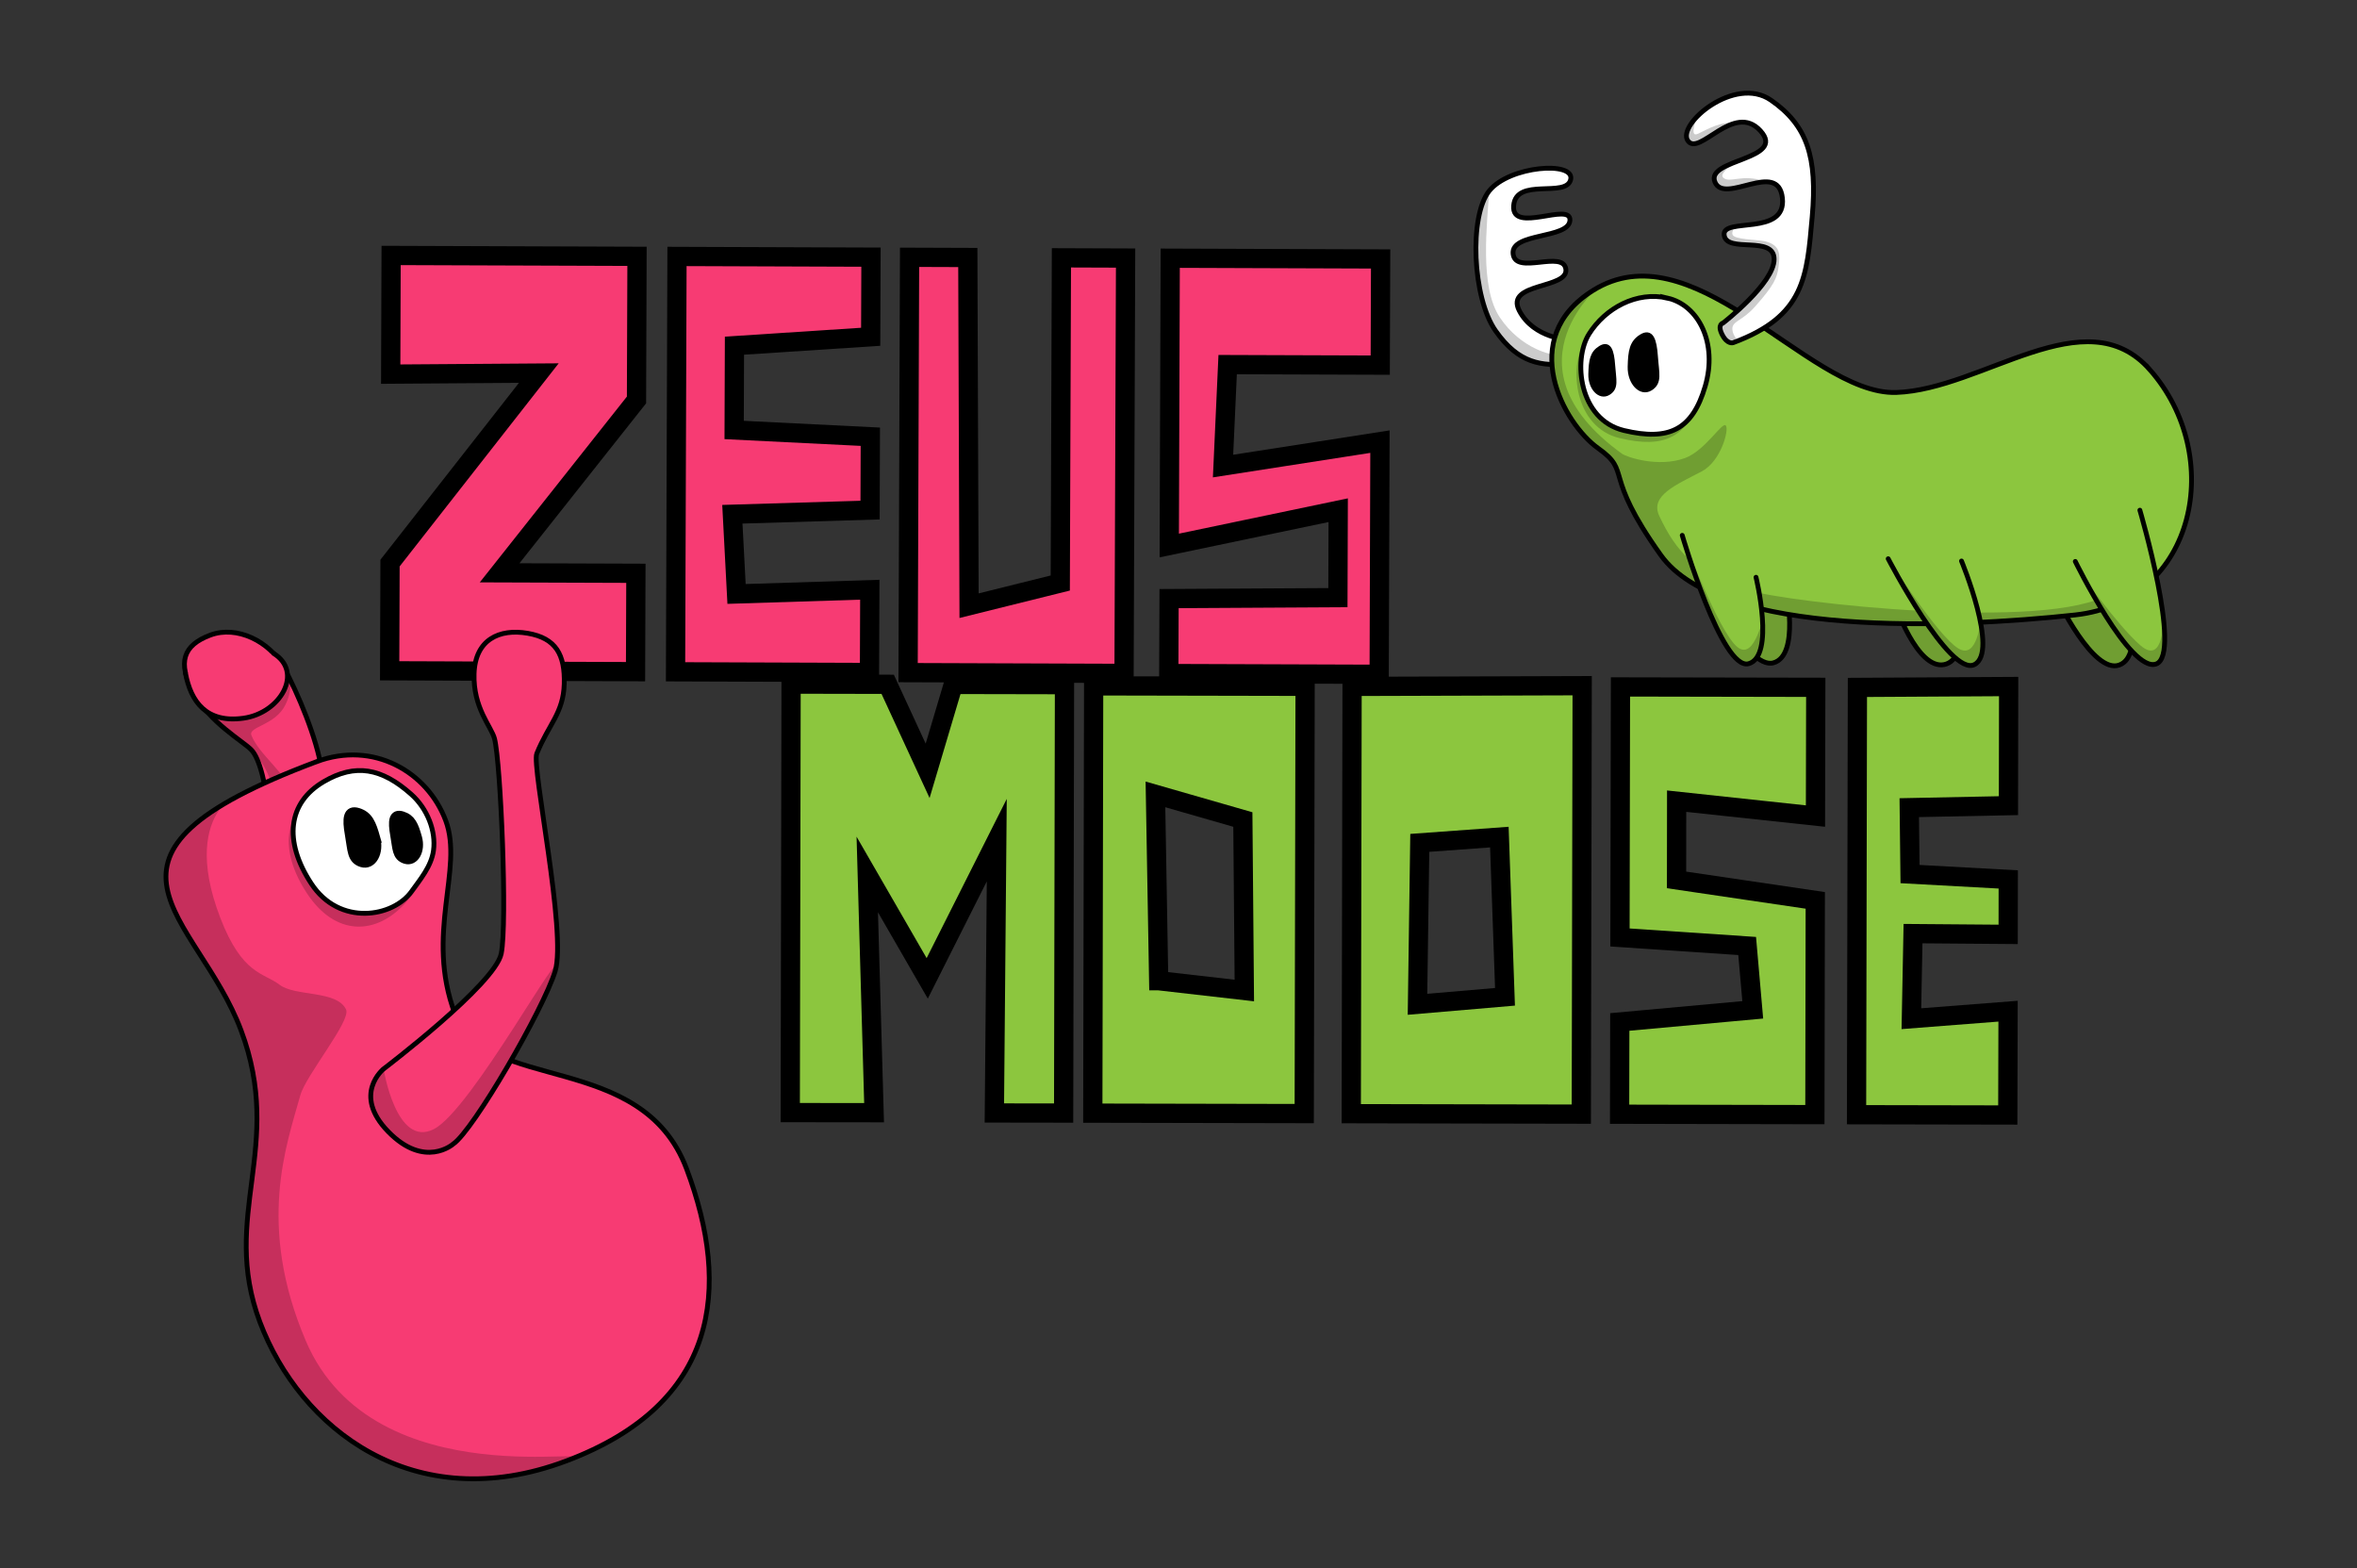 <svg enable-background="new 0 0 245 163" version="1.1" viewBox="0 0 245 163" xml:space="preserve" xmlns="http://www.w3.org/2000/svg">
<rect x="0" y="0" width="245" height="163" fill="#333333" stroke="none"/>
<polygon class="logo-moose-letters" transform="translate(0,1)" points="82.143 114.64 82.23 70.105 92.272 70.125 96.423 79.118 99.093 70.138 110.65 70.161 110.56 114.69 103.36 114.68 103.61 86.322 96.38 100.69 90.149 89.891 90.857 114.65" fill="#8cc63e" stroke="#000" stroke-miterlimit="10" stroke-width="2"/>
<polygon class="logo-moose-letters" transform="translate(0,1)" points="188.74 70.438 188.71 83.82 174.28 82.271 174.27 90.456 188.69 92.583 188.65 114.85 168.35 114.81 168.37 105.22 182.19 103.96 181.61 97.324 168.39 96.437 168.44 70.398" fill="#8cc63e" stroke="#000" stroke-miterlimit="10" stroke-width="2"/>
<polygon class="logo-moose-letters" transform="translate(0,1)" points="193.07 70.448 192.98 114.86 208.7 114.89 208.73 104.1 198.68 104.88 198.85 96.038 208.74 96.117 208.75 90.406 198.54 89.848 198.46 82.946 208.77 82.738 208.79 70.357" fill="#8cc63e" stroke="#000" stroke-miterlimit="10" stroke-width="2"/>
<path class="logo-moose-letters" transform="translate(0,1)" d="m135.66 70.333l-0.09 44.41-21.978-0.045 0.088-44.41 21.98 0.045zm-15.219 30.601l8.902 1.017-0.153-17.773-9.086-2.611 0.337 19.367z" fill="#8cc63e" stroke="#000" stroke-miterlimit="10" stroke-width="2"/>
<path class="logo-moose-letters" transform="translate(0,1)" d="m164.46 70.269l-0.089 44.532-23.913-0.048 0.085-44.41 23.917-0.074zm-17.117 33.115l9.095-0.779-0.586-16.599-8.272 0.601-0.237 16.777z" fill="#8cc63e" stroke="#000" stroke-miterlimit="10" stroke-width="2"/>
<polygon class="logo-zeus-letters" points="40.611 38.886 40.655 26.552 66.215 26.642 66.161 41.572 51.933 59.537 66.098 59.586 66.062 69.811 40.502 69.72 40.542 58.523 56.008 38.777" fill="#f73b73" stroke="#000" stroke-miterlimit="10" stroke-width="2"/>
<polygon class="logo-zeus-letters" points="70.371 26.655 70.22 69.825 90.38 69.897 90.412 61.295 76.561 61.733 76.126 53.45 90.44 53.018 90.467 45.392 76.312 44.691 76.344 35.928 90.503 35.004 90.535 26.728" fill="#f73b73" stroke="#000" stroke-miterlimit="10" stroke-width="2"/>
<polygon class="logo-zeus-letters" points="94.545 26.742 94.393 69.911 116.84 69.99 117 26.822 110.33 26.798 110.21 60.598 100.73 62.954 100.6 26.764" fill="#f73b73" stroke="#000" stroke-miterlimit="10" stroke-width="2"/>
<polygon class="logo-zeus-letters" points="143.51 26.915 143.47 37.951 127.61 37.896 127.13 48.441 143.44 45.903 143.36 70.083 121.49 70.007 121.52 62.217 139.07 62.117 139.1 53.029 121.54 56.699 121.64 26.838" fill="#f73b73" stroke="#000" stroke-miterlimit="10" stroke-width="2"/>
	<line fill="none" stroke="#000" stroke-miterlimit="10" stroke-width="0" y1="70.5" y2="70.5" x1="23" x2="209.5" />
<g id="logo-zeus">
	<path d="m28.919 114.98s0.83-33.373-2.813-37.063c-0.911-0.922-4.292-2.802-5.997-5.931-1.704-3.131-1.062-4.922 1.739-5.972 2.798-1.05 6.187 0.675 7.641 3.329 1.45 2.656 3.477 7.443 3.944 10.719 0.436 3.043 3.34 31.721 1.218 36.046" fill="#f73b73" stroke="#000" stroke-width=".5"/>
	<path d="m28.175 86.086s1.574-4.479-2.069-8.169c-0.911-0.922-4.292-2.802-5.997-5.931-0.817-1.502 2.309-0.685 4.552-1.317 2.435-0.686 4.072-2.708 4.828-1.326 0.339 0.623 1.236 1.741 0.182 3.904-1.055 2.162-3.896 2.271-3.538 3.177 0.807 2.046 3.666 3.971 3.914 5.708" fill="#000" opacity=".2"/>
	<g id="logo-zeus-body">
		<path d="m32.873 79.178c5.954-2.236 11.561 1.064 13.455 6.108 1.894 5.041-2.167 11.763 0.961 20.089s19.424 3.725 24.081 16.121 3.341 24.396-12.516 30.353c-15.856 5.957-27.689-3.395-31.842-14.451-4.154-11.059 2.603-18.172-1.962-30.323s-18.545-17.992 7.823-27.897z" fill="#f73b73" stroke="#000" stroke-width=".5"/>
		<path d="m24.366 82.944c2.198-1.201-6.045 0.542-1.47 12.446 2.289 5.951 4.512 5.696 6.156 6.956 1.644 1.259 5.952 0.55 6.92 2.577 0.55 1.147-4.175 6.839-4.749 8.898-1.452 5.222-4.557 13.503 0.557 25.528 7.131 16.767 32.576 10.432 27.074 12.498-15.856 5.957-27.689-3.395-31.842-14.451-4.154-11.059 2.603-18.172-1.962-30.323-3.957-10.532-14.987-16.322-0.684-24.129z" fill="#000" fill-opacity=".2"/>
		<path d="m33.193 82.246c-3.723 2.183-4.205 6.155-1.286 10.604 2.92 4.449 7.234 4.492 10.422 0.799 3.188-3.692 4.127-7.097-0.05-10.102-4.18-3.004-5.79-3.232-9.086-1.301z" fill="#000" opacity=".2"/>
		<g id="zeus-face">
			<path d="m33.649 81.244c-3.722 2.182-4.205 6.154-1.286 10.604s8.504 3.499 10.422 0.8c0.866-1.218 2.051-2.589 2.276-4.252 0.272-2.023-0.644-4.361-2.327-5.851-3.067-2.717-5.79-3.232-9.085-1.301z" fill="#fff" stroke="#000" stroke-width=".5"/>
			<path id="logo-zeus-eye-r" d="m43.372 87.084c0.361 1.289-0.304 2.493-1.222 2.205-0.916-0.287-0.834-1.085-1.091-2.518-0.257-1.436-0.168-2.231 0.748-1.943 0.918 0.287 1.206 0.966 1.565 2.256z" fill="#000" stroke="#000"/>
			<path id="logo-zeus-eye-l" d="m39.021 87.084c0.417 1.491-0.352 2.882-1.412 2.549-1.059-0.331-0.966-1.256-1.262-2.912-0.297-1.657-0.196-2.578 0.865-2.247 1.061 0.335 1.392 1.119 1.809 2.61z" fill="#000" stroke="#000"/>
		</g>
	</g>
	<path d="m39.873 111.1s11.587-8.798 12.228-11.979c0.642-3.183-0.048-19.802-0.697-22.343-0.321-1.255-2.233-3.18-2.125-6.744 0.108-3.561 2.624-4.718 5.57-4.213 2.947 0.506 3.886 2.234 3.801 5.259-0.085 3.026-1.607 4.183-2.854 7.243-0.554 1.361 3.132 18.645 1.912 22.612-1.22 3.964-8.517 16.589-10.612 17.979 0 0-2.934 2.601-6.732-1.284-3.801-3.883-0.491-6.53-0.491-6.53z" fill="#f73b73" stroke="#000" stroke-linecap="round" stroke-width=".5"/>
	<path d="m19.284 69.989c0.554 2.937 2.165 5.197 6.017 4.66 3.851-0.536 6.294-4.788 3.129-6.742" fill="#f73b73" stroke="#000" stroke-linecap="round" stroke-width=".5"/>
	<path d="m39.873 111.1s1.309 8.259 5.222 6.26c3.957-2.019 13.832-20.393 12.612-16.425-1.22 3.964-8.517 16.589-10.612 17.979 0 0-2.666 2.75-6.732-1.284-4.067-4.034-0.49-6.53-0.49-6.53z" fill="#000" opacity=".2"/>
</g>
<g id="logo-moose">
	<path d="m185.62 61.09s1.5 7.035-1.28 7.802c-2.781 0.765-7.125-8.684-7.125-8.684" fill="#8cc63e" stroke="#000" stroke-width=".5"/>
	<path d="m203.93 61.388s0.989 7.122-1.838 7.687c-2.83 0.566-5.157-6.377-5.157-6.377" fill="#8cc63e" stroke="#000" stroke-width=".5"/>
	<path d="m220.96 61.247s2.034 6.898-0.678 7.876c-2.713 0.978-6.473-6.959-6.473-6.959" fill="#8cc63e" stroke="#000" stroke-width=".5"/>
	<path class="logo-moose-head" d="m163.15 35.333s-3.734-0.129-5.233-3.055c-1.498-2.926 5.106-2.229 4.847-4.291-0.265-2.063-5.21 0.656-5.483-1.591-0.272-2.249 5.803-1.54 5.908-3.5 0.104-1.959-6.103 1.465-5.852-1.521s5.479-0.767 5.927-2.715c0.447-1.948-6.354-1.431-8.461 1.173-2.107 2.605-1.765 11.119 0.662 14.559 2.427 3.438 4.77 3.662 7.659 3.433 2.886-0.227 2.491-2.602 0.026-2.492z" fill="#fff" stroke="#000" stroke-miterlimit="10" stroke-width=".5"/>
	<path class="logo-moose-head" d="m163.08 36.896c-1.633 0.345-5.059-0.712-7.19-3.921-2.128-3.21-1.301-9.737-1.092-13.143-2.107 2.605-1.765 11.119 0.662 14.559 2.427 3.438 4.77 3.662 7.659 3.433 2.887-0.226 0.835-1.112-0.039-0.928z" fill="#000" opacity=".2"/>
	<path d="m203.93 61.388s0.989 7.122-1.838 7.687c-2.83 0.566-5.157-6.377-5.157-6.377" fill="#000" opacity=".2"/>
	<path d="m220.96 61.247s2.034 6.898-0.678 7.876c-2.713 0.978-6.473-6.959-6.473-6.959" fill="#000" opacity=".2"/>
	<path d="m185.62 61.09s1.5 7.035-1.28 7.802c-2.781 0.765-7.125-8.684-7.125-8.684" fill="#000" opacity=".2"/>
	<path d="m223.47 38.428c7.888 8.938 4.827 24.122-7.779 25.488s-36.888 2.411-43.055-6.215c-6.165-8.626-2.947-8.573-6.518-11.11-3.573-2.539-8.508-11.43-0.521-16.409 5.07-3.162 10.455-0.781 15.68 2.52 5.673 3.583 11.153 8.251 15.835 8.09 8.992-0.309 19.662-9.956 26.358-2.364z" fill="#8cc63e" stroke="#000" stroke-width=".5"/>
	<path d="m215.69 63.916c-12.606 1.366-36.888 2.411-43.055-6.215-6.165-8.626-2.947-8.573-6.518-11.11-3.573-2.539-8.508-11.43-0.521-16.409 1.851-1.153-10.16 7.472 3.004 16.978 0.468 0.338 3.754 1.469 6.542 0.452 2.111-0.771 3.872-3.814 4.247-3.389 0.37 0.423-0.507 3.725-2.494 4.77-2.666 1.401-5.422 2.516-4.419 4.636 1.75 3.705 3.739 6.008 9.288 7.729 4.06 1.257 31.142 4.303 37.528 0.354 6.387-3.952 0.521 1.757-3.602 2.204z" fill="#000" opacity=".2"/>
	<g id="logo-moose-face" class="logo-moose-head">
		<path d="m172.89 31.78c3.219 0.744 5.232 4.68 3.903 9.179-1.327 4.498-3.734 5.7-8.431 4.581-4.696-1.118-5.33-7.336-3.644-10.024 1.691-2.691 4.953-4.479 8.172-3.736z" fill="#000" opacity=".2"/>
		<path d="m173.34 30.983c3.218 0.744 5.231 4.68 3.902 9.179s-3.734 5.7-8.432 4.583c-4.694-1.12-5.327-7.337-3.641-10.026 1.688-2.691 4.952-4.479 8.171-3.736z" fill="#fff" stroke="#000" stroke-width=".5"/>
		<path id="logo-moose-eye-l" d="m165.35 38.889c-0.034 1.413 0.955 2.474 1.821 1.941 0.864-0.53 0.574-1.326 0.467-2.86-0.108-1.534-0.403-2.327-1.267-1.795-0.865 0.531-0.984 1.3-1.021 2.714z" fill="#000" stroke="#000" stroke-width=".5"/>
		<path id="logo-moose-eye-r" d="m169.44 38.121c-0.042 1.634 1.104 2.861 2.105 2.245 0.997-0.613 0.663-1.535 0.538-3.306-0.122-1.775-0.466-2.69-1.465-2.076-0.999 0.615-1.137 1.503-1.178 3.137z" fill="#000" stroke="#000" stroke-width=".5"/>
	</g>
	<path d="m222.43 53.028s4.408 14.967 1.705 15.979c-2.701 1.013-8.418-10.652-8.418-10.652" fill="#8cc63e" stroke="#000" stroke-linecap="round" stroke-width=".5"/>
	<path d="m203.89 58.309s3.918 9.458 1.343 10.765c-2.576 1.306-8.963-10.999-8.963-10.999" fill="#8cc63e" stroke="#000" stroke-linecap="round" stroke-width=".5"/>
	<path d="m182.53 60s2.01 8.206-0.767 8.983c-2.776 0.775-6.901-13.341-6.901-13.341" fill="#8cc63e" stroke="#000" stroke-linecap="round" stroke-width=".5"/>
	<path class="logo-moose-head" d="m179.11 33.569s5.306-4.098 5.304-6.626c-3e-3 -2.529-4.929-0.581-5.192-2.499-0.265-1.918 6.484 0.17 6.051-3.856-0.436-4.028-6.022 0.738-7.013-1.669-0.99-2.405 7.482-2.296 4.727-5.327-2.758-3.03-6.367 2.729-7.541 1.036-1.172-1.692 4.863-6.83 8.632-4.221 3.77 2.609 4.847 5.926 4.291 12.131-0.553 6.203-0.744 10.313-8.211 13.079 0 0-0.599 0.229-1.145-0.838-0.545-1.069 0.097-1.21 0.097-1.21z" fill="#fff" stroke="#000" stroke-miterlimit="10" stroke-width=".5"/>
	<path class="logo-moose-head" d="m179.09 33.529s5.308-4.097 5.305-6.625c-4e-3 -2.53-4.928-0.601-5.192-2.5-0.102-0.737 0.318-0.648 0.836-0.783 0.596-0.156-0.404 0.631 0.267 0.969 0.672 0.337 2.636 0.334 3.247 0.506 1.56 0.435 1.468 1.392 1.327 2.593-0.145 1.201-0.487 1.968-2.46 4.188-1.345 1.518-2.409 1.484-2.346 2.359 0.064 0.875 0.783 0.972 0.064 1.339 0 0-0.597 0.229-1.145-0.838-0.547-1.067 0.097-1.208 0.097-1.208z" fill="#000" opacity=".2"/>
	<path d="m180.63 12.742c-2.181 0.283-4.326 3.122-5.182 1.887-0.356-0.517-0.044-1.355 0.674-2.197 0.548-0.641-0.733 1.989 0.385 1.467 1.116-0.524 2.208-1.261 4.123-1.157z" fill="#000" opacity=".2"/>
	<path d="m183.51 18.859c-2.844 0.363-4.6 1.637-5.264 0.021-0.401-0.972 0.743-1.534 2.068-2.057 0.957-0.379-1.845 1.064-1.179 1.653 0.699 0.612 1.91-0.464 4.375 0.383z" fill="#000" opacity=".2"/>
	<path d="m224.87 64.17c0.287 2.48 0.2 4.488-0.73 4.836-1.907 0.715-5.313-4.882-7.153-8.24-0.77-1.401 2.98 4.116 5.487 6.302 2.506 2.186 2.396-2.898 2.396-2.898z" fill="#000" opacity=".2"/>
	<path d="m205.94 65.066c0.317 1.866 0.269 3.515-0.702 4.007-2.576 1.306-8.963-10.999-8.963-10.999s5.103 7.963 7.247 9.301c2.142 1.337 2.247-3.321 2.418-2.309z" fill="#000" opacity=".2"/>
	<path d="m183.23 65.566c-0.024 1.654-0.375 3.111-1.469 3.417-2.776 0.775-6.901-13.341-6.901-13.341s3.731 9.951 5.714 11.596c1.983 1.644 2.694-4.22 2.656-1.672z" fill="#000" opacity=".2"/>
</g>
</svg>